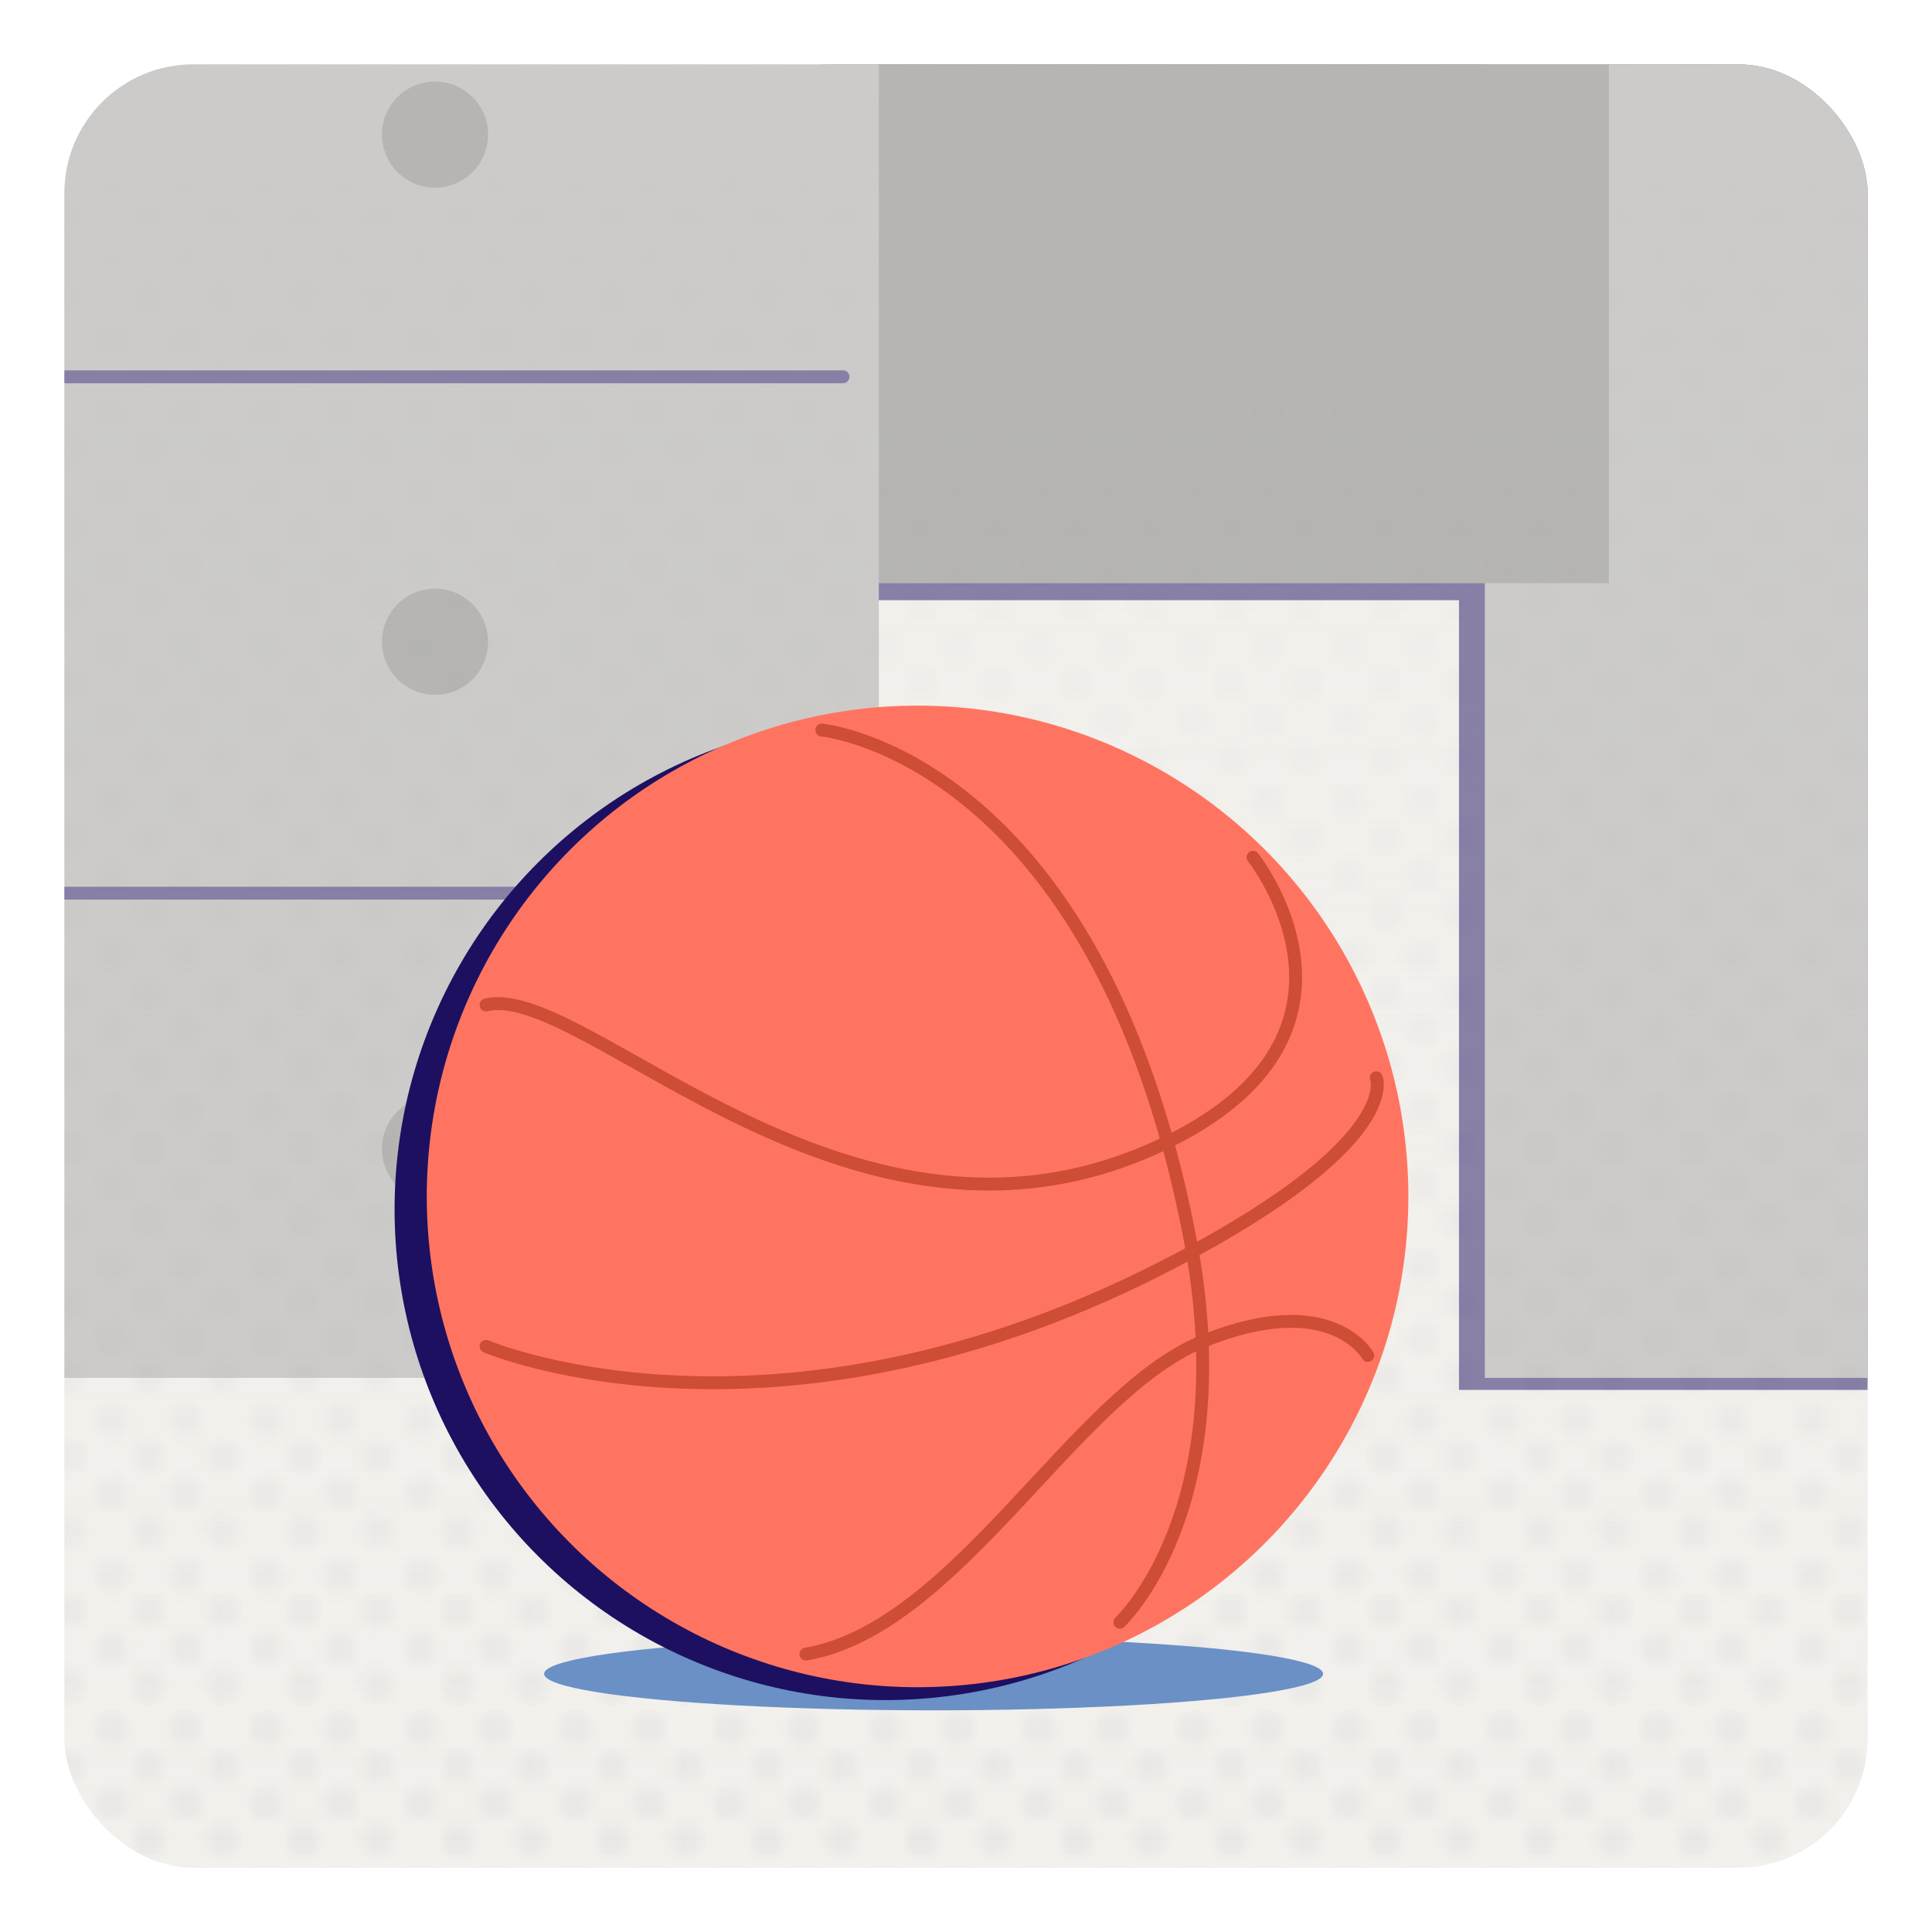 <?xml version="1.0" encoding="UTF-8"?><svg xmlns="http://www.w3.org/2000/svg" xmlns:xlink="http://www.w3.org/1999/xlink" viewBox="0 0 300 300"><defs><style>.cls-1{fill:url(#_40_10_ppp-8);}.cls-1,.cls-2,.cls-3,.cls-4,.cls-5,.cls-6,.cls-7{mix-blend-mode:overlay;opacity:.25;}.cls-8{fill:#282659;}.cls-9{fill:#1d1061;}.cls-10,.cls-11,.cls-12{fill:none;}.cls-13{clip-path:url(#clippath-1);}.cls-2{fill:url(#_40_10_ppp-3);}.cls-14{isolation:isolate;}.cls-3{fill:url(#_40_10_ppp-5);}.cls-15{fill:#f2f0ec;}.cls-16{fill:#ff7461;}.cls-17,.cls-18{opacity:.1;}.cls-17,.cls-18,.cls-19{mix-blend-mode:multiply;}.cls-17,.cls-5{fill:url(#_40_10_ppp);}.cls-18{fill:url(#_40_10_ppp-2);}.cls-11{stroke:#1d1061;}.cls-11,.cls-12{stroke-linecap:round;stroke-linejoin:round;stroke-width:2px;}.cls-12{stroke:#cd4d35;}.cls-19{fill:url(#_40_10_ppp_4);opacity:.05;}.cls-20{fill:#a5a5a5;}.cls-21{clip-path:url(#clippath-2);}.cls-4{fill:url(#_40_10_ppp-4);}.cls-6{fill:url(#_40_10_ppp-7);}.cls-22{fill:#7a7a7a;}.cls-7{fill:url(#_40_10_ppp-6);}.cls-23{clip-path:url(#clippath);}.cls-24{fill:url(#Dégradé_sans_nom_8);}.cls-25{opacity:.5;}.cls-26{fill:#6a90c6;}</style><clipPath id="clippath"><rect class="cls-10" x="10" y="10" width="280" height="280" rx="20" ry="20"/></clipPath><pattern id="_40_10_ppp_4" x="0" y="0" width="11.34" height="11.34" patternTransform="translate(7239.08 8258.2) scale(2)" patternUnits="userSpaceOnUse" viewBox="0 0 11.34 11.34"><rect class="cls-10" x="0" width="11.34" height="11.34"/><circle class="cls-8" cx="9.7" cy="9.69" r="1.2"/><circle class="cls-8" cx="4.03" cy="9.69" r="1.2"/><path class="cls-8" d="M9.7,5.22c.66,0,1.2-.54,1.2-1.2s-.54-1.2-1.2-1.2-1.2.54-1.2,1.2.54,1.2,1.2,1.2Z"/><path class="cls-8" d="M4.03,5.22c.66,0,1.2-.54,1.2-1.2s-.54-1.2-1.2-1.2-1.2.54-1.2,1.2.54,1.2,1.2,1.2Z"/><path class="cls-8" d="M1.2,8.06c.66,0,1.2-.54,1.2-1.2s-.54-1.2-1.2-1.2S0,6.2,0,6.86s.54,1.2,1.2,1.2Z"/><circle class="cls-8" cx="6.86" cy="6.86" r="1.2"/><path class="cls-8" d="M1.2,2.39c.66,0,1.2-.54,1.2-1.2S1.86,0,1.2,0,0,.54,0,1.2s.54,1.2,1.2,1.2Z"/><circle class="cls-8" cx="6.86" cy="1.2" r="1.2"/></pattern><linearGradient id="Dégradé_sans_nom_8" x1="150" y1="300" x2="150" y2="8.88" gradientUnits="userSpaceOnUse"><stop offset="0" stop-color="#f2f0ec" stop-opacity="0"/><stop offset="1" stop-color="#f2f0ec"/></linearGradient><clipPath id="clippath-1"><rect class="cls-10" x="10" y="-375.41" width="280" height="280" rx="20" ry="20"/></clipPath><pattern id="_40_10_ppp" x="0" y="0" width="10" height="10" patternTransform="translate(6858.93 6990.45) scale(2)" patternUnits="userSpaceOnUse" viewBox="0 0 10 10"><rect class="cls-10" width="10" height="10"/><circle class="cls-9" cx="8.95" cy="8.95" r="1.05"/><circle class="cls-9" cx="3.68" cy="8.95" r="1.05"/><path class="cls-9" d="M8.95,4.74c.58,0,1.05-.47,1.05-1.05s-.47-1.05-1.05-1.05-1.05.47-1.05,1.05.47,1.05,1.05,1.05Z"/><path class="cls-9" d="M3.68,4.74c.58,0,1.05-.47,1.05-1.05s-.47-1.05-1.05-1.05-1.05.47-1.05,1.05.47,1.05,1.05,1.05Z"/><path class="cls-9" d="M1.05,7.37c.58,0,1.05-.47,1.05-1.05s-.47-1.05-1.05-1.05S0,5.73,0,6.32s.47,1.05,1.05,1.05Z"/><circle class="cls-9" cx="6.32" cy="6.32" r="1.05"/><path class="cls-9" d="M1.05,2.11c.58,0,1.05-.47,1.05-1.05S1.63,0,1.05,0,0,.47,0,1.05s.47,1.05,1.05,1.05Z"/><circle class="cls-9" cx="6.32" cy="1.05" r="1.05"/></pattern><clipPath id="clippath-2"><rect class="cls-10" x="10" y="10" width="280" height="280" rx="20" ry="20"/></clipPath><pattern id="_40_10_ppp-2" patternTransform="translate(6884.76 6937.44) scale(2)" xlink:href="#_40_10_ppp"/><pattern id="_40_10_ppp-3" patternTransform="translate(6884.76 6937.44) scale(2)" xlink:href="#_40_10_ppp"/><pattern id="_40_10_ppp-4" patternTransform="translate(6884.76 6937.44) scale(2)" xlink:href="#_40_10_ppp"/><pattern id="_40_10_ppp-5" patternTransform="translate(6884.76 6937.44) scale(2)" xlink:href="#_40_10_ppp"/><pattern id="_40_10_ppp-6" patternTransform="translate(6884.76 6937.44) scale(2)" xlink:href="#_40_10_ppp"/><pattern id="_40_10_ppp-7" patternTransform="translate(6884.76 6937.44) scale(2)" xlink:href="#_40_10_ppp"/><pattern id="_40_10_ppp-8" patternTransform="translate(6896.76 6957.44) scale(2)" xlink:href="#_40_10_ppp"/></defs><g class="cls-14"><g id="Calque_25"><rect class="cls-15" x="10" y="10" width="280" height="280" rx="20" ry="20"/><g class="cls-23"><rect class="cls-19" y="0" width="300" height="300"/><rect class="cls-24" x="0" y="0" width="300" height="300"/></g></g><g id="BG_-_copie_4"><g class="cls-25"><g class="cls-13"><polygon class="cls-9" points="-77.13 -129.49 -77.13 -105.98 160.72 -105.98 160.72 -77.27 62.91 -77.27 62.91 6.22 160.72 6.22 160.72 128.84 262.22 128.84 262.22 -105.98 277.8 -105.98 277.8 -129.49 -77.13 -129.49"/><path class="cls-17" d="M281.81,126.04c0,8.25-82.8,8.25-184.94,8.25s-184.94-3.69-184.94-8.25,82.8-8.25,184.94-8.25,184.94,0,184.94,8.25Z"/><rect class="cls-20" x="164.73" y="-107.85" width="101.5" height="234.82"/><rect class="cls-22" x="61.74" y="-79.91" width="122.26" height="83.49"/><polygon class="cls-5" points="158.19 -104.58 158.19 -76.64 55.19 -76.64 55.19 6.85 158.19 6.85 158.19 130.24 189.54 130.24 243.33 -104.58 158.19 -104.58"/><rect class="cls-20" x="-67.19" y="-107.85" width="137.82" height="234.82"/><line class="cls-11" x1="-61.64" y1="51.7" x2="65.07" y2="51.7"/><circle class="cls-5" cx="-1.55" cy="15.94" r="8.24"/><circle class="cls-22" cx="1.72" cy="12.67" r="8.24"/><circle class="cls-5" cx="-1.55" cy="94.69" r="8.24"/><circle class="cls-22" cx="1.72" cy="91.41" r="8.24"/><line class="cls-11" x1="248.78" y1="116.78" x2="248.78" y2="-99.8"/></g></g></g><g id="BG_-_copie_5"><g class="cls-25"><g class="cls-21"><polygon class="cls-9" points="-11.3 -42.5 -11.3 -19 226.55 -19 226.55 9.71 128.74 9.71 128.74 93.2 226.55 93.2 226.55 215.82 328.05 215.82 328.05 -19 343.62 -19 343.62 -42.5 -11.3 -42.5"/><path class="cls-18" d="M347.64,213.02c0,8.25-82.8,8.25-184.94,8.25s-184.94-3.69-184.94-8.25,82.8-8.25,184.94-8.25,184.94,0,184.94,8.25Z"/><rect class="cls-20" x="230.56" y="-20.87" width="101.5" height="234.82"/><rect class="cls-22" x="127.57" y="7.07" width="122.26" height="83.49"/><polygon class="cls-2" points="224.02 -17.6 224.02 10.35 121.02 10.35 121.02 93.83 224.02 93.83 224.02 217.23 255.37 217.23 309.16 -17.6 224.02 -17.6"/><rect class="cls-20" x="-1.36" y="-20.87" width="137.82" height="234.82"/><line class="cls-11" x1="4.19" y1="58.51" x2="130.9" y2="58.51"/><line class="cls-11" x1="4.19" y1="138.69" x2="130.9" y2="138.69"/><circle class="cls-4" cx="64.28" cy="24.17" r="8.24"/><circle class="cls-22" cx="67.55" cy="20.9" r="8.24"/><circle class="cls-3" cx="64.28" cy="102.92" r="8.24"/><circle class="cls-22" cx="67.55" cy="99.65" r="8.24"/><circle class="cls-7" cx="64.28" cy="181.67" r="8.24"/><circle class="cls-22" cx="67.55" cy="178.4" r="8.24"/></g></g></g><g id="ZONE_1_B_-_copie"><ellipse class="cls-26" cx="144.97" cy="259.91" rx="60.48" ry="5.67"/><ellipse class="cls-6" cx="146.97" cy="260.91" rx="60.48" ry="5.67"/><circle class="cls-9" cx="137.48" cy="187.78" r="76.21"/><circle class="cls-16" cx="142.48" cy="185.78" r="76.21"/><path class="cls-12" d="M127.61,113.36s42.58,4.01,57.08,78.48c8.24,42.31-10.8,60.06-10.8,60.06"/><path class="cls-12" d="M75.47,209.06s48.58,20.74,114.17-17.22c27.7-16.04,24.07-24.48,24.07-24.48"/><path class="cls-12" d="M75.47,156.05c15.43-3.81,57.3,45.01,105.82,21.28,34.88-17.06,13.28-44.21,13.28-44.21"/><path class="cls-12" d="M212.39,210.48s-5.67-10.31-25.63-2.18c-19.96,8.13-38.17,44.53-61.62,48.55"/><circle class="cls-1" cx="146.39" cy="189.69" r="68.53"/></g></g></svg>